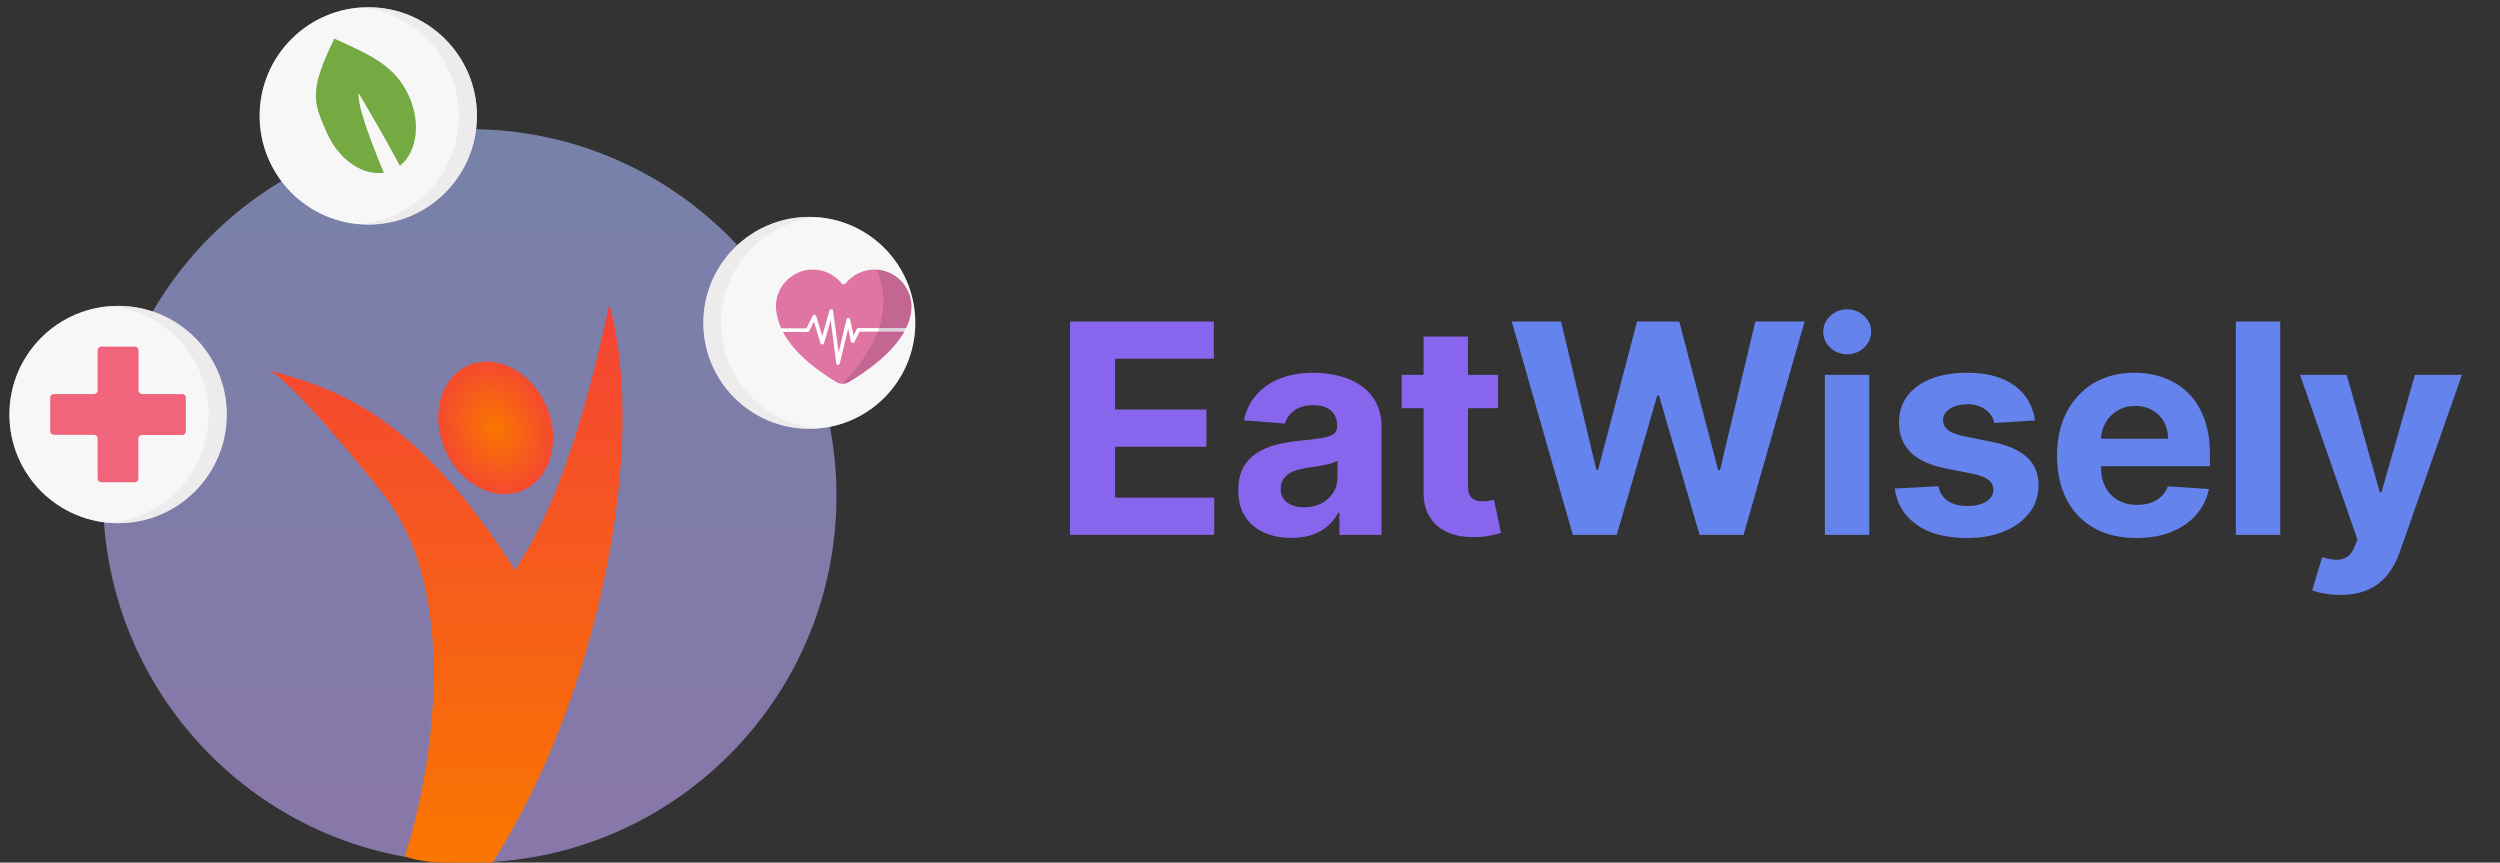 <svg width="171" height="59" viewBox="0 0 171 59" fill="none" xmlns="http://www.w3.org/2000/svg">
<rect x="0" y="0" width="171" height="59" fill="#333333" stroke="none"/>
<circle cx="32.131" cy="33.917" r="25.083" fill="url(#paint0_linear_11_410)" fill-opacity="0.6"/>
<path d="M26.137 33.695C21.422 27.8 19.234 25.778 18.456 25.345C18.352 25.317 18.248 25.288 18.146 25.26C18.197 25.234 18.297 25.256 18.456 25.345C22.449 26.444 28.317 27.99 35.239 39.022C35.904 37.69 38.79 34.361 41.676 20.82C44.34 30.365 40.966 47.635 33.685 59H30.577C28.55 59 27.691 58.556 27.691 58.556C29.566 52.772 31.601 40.524 26.137 33.695Z" fill="url(#paint1_linear_11_410)"/>
<ellipse cx="33.903" cy="29.266" rx="3.774" ry="4.662" transform="rotate(-23.592 33.903 29.266)" fill="url(#paint2_radial_11_410)"/>
<g clip-path="url(#clip0_11_410)">
<g opacity="0.5">
<path d="M8.077 35.786C12.181 35.786 15.508 32.459 15.508 28.354C15.508 24.25 12.181 20.922 8.077 20.922C3.972 20.922 0.645 24.25 0.645 28.354C0.645 32.459 3.972 35.786 8.077 35.786Z" fill="white"/>
</g>
<path d="M8.077 35.786C12.181 35.786 15.508 32.459 15.508 28.354C15.508 24.25 12.181 20.922 8.077 20.922C3.972 20.922 0.645 24.25 0.645 28.354C0.645 32.459 3.972 35.786 8.077 35.786Z" fill="#F7F7F7"/>
<g opacity="0.06">
<path d="M8.077 20.922C7.866 20.922 7.656 20.935 7.458 20.947C11.272 21.257 14.27 24.452 14.27 28.354C14.27 32.256 11.272 35.439 7.458 35.761C7.668 35.773 7.866 35.786 8.077 35.786C12.177 35.786 15.508 32.454 15.508 28.354C15.508 24.254 12.177 20.922 8.077 20.922Z" fill="#62345B"/>
</g>
<path d="M12.474 26.954H9.724C9.588 26.954 9.476 26.843 9.476 26.707V23.957C9.476 23.821 9.365 23.709 9.229 23.709H6.925C6.789 23.709 6.677 23.821 6.677 23.957V26.707C6.677 26.843 6.566 26.954 6.429 26.954H3.68C3.543 26.954 3.432 27.066 3.432 27.202V29.494C3.432 29.63 3.543 29.741 3.68 29.741H6.429C6.566 29.741 6.677 29.853 6.677 29.989V32.739C6.677 32.875 6.789 32.986 6.925 32.986H9.216C9.352 32.986 9.464 32.875 9.464 32.739V30.001C9.464 29.865 9.575 29.754 9.712 29.754H12.461C12.598 29.754 12.709 29.642 12.709 29.506V27.202C12.722 27.066 12.61 26.954 12.474 26.954Z" fill="#F1657C"/>
</g>
<g clip-path="url(#clip1_11_410)">
<g opacity="0.5">
<path d="M25.191 15.359C29.296 15.359 32.623 12.031 32.623 7.927C32.623 3.823 29.296 0.495 25.191 0.495C21.087 0.495 17.76 3.823 17.76 7.927C17.76 12.031 21.087 15.359 25.191 15.359Z" fill="white"/>
</g>
<path d="M25.191 15.359C29.296 15.359 32.623 12.031 32.623 7.927C32.623 3.823 29.296 0.495 25.191 0.495C21.087 0.495 17.76 3.823 17.76 7.927C17.76 12.031 21.087 15.359 25.191 15.359Z" fill="#F7F7F7"/>
<g opacity="0.06">
<path d="M25.191 0.495C24.981 0.495 24.77 0.508 24.572 0.52C28.387 0.83 31.384 4.025 31.384 7.927C31.384 11.829 28.387 15.012 24.572 15.334C24.783 15.346 24.981 15.359 25.191 15.359C29.291 15.359 32.623 12.027 32.623 7.927C32.623 3.827 29.291 0.495 25.191 0.495Z" fill="#62345B"/>
</g>
</g>
<path d="M27.988 6.607C28.915 8.7 28.406 10.954 26.853 11.642C25.299 12.329 23.289 11.19 22.363 9.097C21.436 7.004 21.104 6.255 22.869 2.641C25.395 3.789 27.062 4.514 27.988 6.607Z" fill="#75AA42"/>
<path d="M24.526 6.364C24.396 7.599 26.425 12.209 26.538 12.449L27.665 11.955C27.303 11.186 25.587 8.115 24.526 6.364Z" fill="#F7F7F7"/>
<g clip-path="url(#clip2_11_410)">
<g opacity="0.5">
<path d="M55.358 29.329C51.356 29.329 48.112 26.085 48.112 22.083C48.112 18.081 51.356 14.837 55.358 14.837C59.36 14.837 62.604 18.081 62.604 22.083C62.604 26.085 59.36 29.329 55.358 29.329Z" fill="white"/>
</g>
<path d="M55.358 29.329C51.356 29.329 48.112 26.085 48.112 22.083C48.112 18.081 51.356 14.837 55.358 14.837C59.36 14.837 62.604 18.081 62.604 22.083C62.604 26.085 59.36 29.329 55.358 29.329Z" fill="#F7F7F7"/>
<g opacity="0.06">
<path d="M55.358 14.837C55.563 14.837 55.769 14.849 55.962 14.861C52.242 15.163 49.32 18.279 49.32 22.083C49.32 25.887 52.242 28.991 55.962 29.305C55.757 29.317 55.563 29.329 55.358 29.329C51.361 29.329 48.112 26.081 48.112 22.083C48.112 18.086 51.361 14.837 55.358 14.837Z" fill="#62345B"/>
</g>
<path d="M62.319 20.615C62.155 19.441 61.166 18.524 59.981 18.442C59.116 18.39 58.333 18.771 57.838 19.389C57.766 19.472 57.643 19.472 57.571 19.389C57.076 18.771 56.293 18.39 55.428 18.442C54.223 18.524 53.223 19.472 53.09 20.677C53.059 20.955 53.069 21.223 53.131 21.48C53.398 23.026 54.645 24.571 57.189 26.126C57.457 26.291 57.797 26.291 58.065 26.137C60.548 24.633 61.918 23.139 62.268 21.635C62.34 21.316 62.371 20.965 62.319 20.615Z" fill="#E074A3"/>
<path d="M57.323 24.952C57.251 24.952 57.2 24.901 57.2 24.839L56.819 21.903L56.365 23.469C56.345 23.52 56.304 23.561 56.242 23.561C56.19 23.561 56.139 23.52 56.118 23.469L55.675 21.996L55.356 22.634C55.335 22.675 55.294 22.706 55.243 22.706H53.481C53.409 22.706 53.357 22.645 53.357 22.583C53.357 22.521 53.419 22.459 53.481 22.459H55.16L55.593 21.604C55.613 21.553 55.665 21.532 55.716 21.532C55.768 21.532 55.809 21.573 55.83 21.625L56.242 22.985L56.736 21.244C56.757 21.182 56.808 21.151 56.87 21.151C56.932 21.151 56.983 21.202 56.983 21.264L57.365 24.107L57.9 21.851C57.911 21.79 57.972 21.748 58.024 21.748C58.086 21.748 58.137 21.79 58.148 21.851L58.385 22.954L58.601 22.511C58.621 22.47 58.663 22.439 58.714 22.439H61.897C61.969 22.439 62.021 22.5 62.021 22.562C62.021 22.624 61.959 22.686 61.897 22.686H58.797L58.446 23.386C58.426 23.438 58.364 23.458 58.312 23.458C58.261 23.448 58.209 23.407 58.199 23.355L58.014 22.469L57.447 24.849C57.437 24.911 57.385 24.952 57.323 24.952Z" fill="white"/>
<path opacity="0.2" d="M57.622 26.25C57.777 26.25 57.921 26.209 58.055 26.126C60.538 24.622 61.908 23.129 62.258 21.625C62.34 21.305 62.371 20.965 62.32 20.615C62.155 19.441 61.166 18.524 59.981 18.442C60.991 20.893 60.321 23.479 57.622 26.25Z" fill="#502D4B"/>
</g>
<path d="M73.189 36.585V21.991H83.023V24.535H76.275V28.013H82.517V30.557H76.275V34.041H83.051V36.585H73.189ZM88.333 36.792C87.635 36.792 87.012 36.671 86.466 36.429C85.92 36.182 85.487 35.818 85.169 35.338C84.856 34.854 84.699 34.251 84.699 33.528C84.699 32.92 84.811 32.41 85.034 31.996C85.257 31.583 85.561 31.25 85.946 30.999C86.331 30.747 86.768 30.557 87.257 30.429C87.751 30.3 88.269 30.21 88.811 30.158C89.447 30.091 89.96 30.029 90.35 29.973C90.739 29.911 91.022 29.82 91.198 29.702C91.374 29.583 91.461 29.407 91.461 29.174V29.132C91.461 28.68 91.319 28.331 91.034 28.084C90.754 27.837 90.355 27.714 89.837 27.714C89.29 27.714 88.856 27.835 88.533 28.077C88.21 28.314 87.996 28.614 87.891 28.975L85.084 28.747C85.226 28.082 85.507 27.507 85.924 27.022C86.343 26.533 86.882 26.158 87.542 25.896C88.207 25.63 88.977 25.497 89.851 25.497C90.459 25.497 91.041 25.569 91.597 25.711C92.157 25.854 92.654 26.075 93.086 26.374C93.523 26.673 93.868 27.058 94.119 27.528C94.371 27.994 94.497 28.552 94.497 29.203V36.585H91.618V35.068H91.533C91.357 35.41 91.122 35.711 90.827 35.973C90.533 36.229 90.179 36.431 89.765 36.578C89.352 36.721 88.875 36.792 88.333 36.792ZM89.203 34.697C89.649 34.697 90.043 34.609 90.385 34.433C90.727 34.253 90.996 34.011 91.191 33.706C91.385 33.403 91.483 33.058 91.483 32.673V31.512C91.388 31.573 91.257 31.631 91.091 31.683C90.929 31.73 90.746 31.775 90.542 31.818C90.338 31.856 90.134 31.892 89.929 31.925C89.725 31.953 89.54 31.98 89.374 32.003C89.017 32.056 88.706 32.139 88.44 32.253C88.174 32.367 87.967 32.521 87.82 32.716C87.673 32.906 87.599 33.144 87.599 33.429C87.599 33.842 87.749 34.158 88.048 34.376C88.352 34.59 88.737 34.697 89.203 34.697ZM102.467 25.64V27.92H95.876V25.64H102.467ZM97.372 23.018H100.408V33.222C100.408 33.502 100.451 33.721 100.536 33.877C100.622 34.029 100.74 34.136 100.892 34.198C101.049 34.26 101.23 34.291 101.434 34.291C101.576 34.291 101.719 34.279 101.861 34.255C102.004 34.227 102.113 34.205 102.189 34.191L102.667 36.45C102.515 36.498 102.301 36.552 102.025 36.614C101.75 36.68 101.415 36.721 101.021 36.735C100.289 36.764 99.648 36.666 99.097 36.443C98.55 36.22 98.125 35.873 97.821 35.403C97.517 34.932 97.367 34.338 97.372 33.621V23.018Z" fill="#8865ED"/>
<path d="M107.58 36.585L103.404 21.991H106.775L109.19 32.132H109.311L111.976 21.991H114.862L117.52 32.153H117.649L120.064 21.991H123.435L119.259 36.585H116.252L113.473 27.044H113.359L110.587 36.585H107.58ZM124.823 36.585V25.64H127.858V36.585H124.823ZM126.347 24.229C125.896 24.229 125.509 24.079 125.186 23.78C124.868 23.476 124.709 23.113 124.709 22.69C124.709 22.272 124.868 21.913 125.186 21.614C125.509 21.31 125.896 21.158 126.347 21.158C126.799 21.158 127.184 21.31 127.502 21.614C127.825 21.913 127.986 22.272 127.986 22.69C127.986 23.113 127.825 23.476 127.502 23.78C127.184 24.079 126.799 24.229 126.347 24.229ZM139.19 28.761L136.411 28.932C136.363 28.695 136.261 28.481 136.104 28.291C135.948 28.096 135.741 27.942 135.484 27.828C135.233 27.709 134.931 27.649 134.579 27.649C134.109 27.649 133.712 27.749 133.389 27.949C133.066 28.143 132.905 28.405 132.905 28.733C132.905 28.994 133.009 29.215 133.218 29.395C133.427 29.576 133.786 29.721 134.294 29.83L136.275 30.229C137.34 30.448 138.133 30.799 138.656 31.284C139.178 31.768 139.439 32.405 139.439 33.193C139.439 33.911 139.228 34.54 138.805 35.082C138.387 35.623 137.812 36.046 137.081 36.35C136.354 36.65 135.515 36.799 134.565 36.799C133.116 36.799 131.962 36.498 131.102 35.894C130.247 35.286 129.746 34.459 129.598 33.414L132.584 33.258C132.674 33.699 132.893 34.037 133.24 34.27C133.587 34.498 134.031 34.611 134.572 34.611C135.104 34.611 135.532 34.509 135.855 34.305C136.183 34.096 136.349 33.828 136.354 33.5C136.349 33.224 136.233 32.999 136.005 32.823C135.777 32.642 135.425 32.505 134.95 32.41L133.055 32.032C131.986 31.818 131.19 31.448 130.667 30.92C130.149 30.393 129.891 29.721 129.891 28.904C129.891 28.201 130.081 27.595 130.461 27.087C130.845 26.578 131.385 26.186 132.078 25.911C132.777 25.635 133.594 25.497 134.53 25.497C135.912 25.497 137 25.79 137.793 26.374C138.591 26.958 139.057 27.754 139.19 28.761ZM146.132 36.799C145.006 36.799 144.037 36.571 143.225 36.115C142.417 35.654 141.795 35.003 141.358 34.163C140.921 33.317 140.702 32.317 140.702 31.163C140.702 30.037 140.921 29.049 141.358 28.198C141.795 27.348 142.41 26.685 143.203 26.21C144.001 25.735 144.937 25.497 146.011 25.497C146.733 25.497 147.405 25.614 148.028 25.847C148.655 26.075 149.201 26.419 149.667 26.88C150.137 27.341 150.503 27.92 150.764 28.619C151.025 29.312 151.156 30.125 151.156 31.056V31.889H141.914V30.008H148.298C148.298 29.571 148.203 29.184 148.013 28.847C147.823 28.509 147.56 28.246 147.222 28.056C146.89 27.861 146.503 27.764 146.061 27.764C145.6 27.764 145.192 27.87 144.835 28.084C144.484 28.293 144.208 28.576 144.009 28.932C143.809 29.284 143.707 29.676 143.702 30.108V31.896C143.702 32.438 143.802 32.906 144.001 33.3C144.206 33.695 144.493 33.999 144.864 34.212C145.234 34.426 145.674 34.533 146.182 34.533C146.519 34.533 146.828 34.486 147.108 34.391C147.389 34.296 147.629 34.153 147.828 33.963C148.028 33.773 148.18 33.54 148.284 33.265L151.092 33.45C150.949 34.125 150.657 34.714 150.215 35.217C149.778 35.716 149.213 36.106 148.519 36.386C147.83 36.661 147.035 36.799 146.132 36.799ZM155.966 21.991V36.585H152.93V21.991H155.966ZM160.065 40.69C159.68 40.69 159.319 40.659 158.981 40.597C158.649 40.54 158.373 40.467 158.155 40.376L158.839 38.11C159.195 38.22 159.516 38.279 159.801 38.288C160.091 38.298 160.34 38.231 160.549 38.089C160.763 37.947 160.936 37.704 161.069 37.362L161.248 36.899L157.321 25.64H160.514L162.78 33.678H162.894L165.181 25.64H168.395L164.141 37.768C163.936 38.357 163.658 38.87 163.307 39.307C162.96 39.749 162.521 40.089 161.989 40.327C161.457 40.569 160.815 40.69 160.065 40.69Z" fill="#6583ED"/>
<defs>
<linearGradient id="paint0_linear_11_410" x1="32.131" y1="59" x2="32.131" y2="8.833" gradientUnits="userSpaceOnUse">
<stop stop-color="#C2A5F9"/>
<stop offset="1" stop-color="#A5B7F9"/>
</linearGradient>
<linearGradient id="paint1_linear_11_410" x1="30.379" y1="20.82" x2="30.379" y2="59" gradientUnits="userSpaceOnUse">
<stop stop-color="#F44336"/>
<stop offset="1" stop-color="#F97600"/>
</linearGradient>
<radialGradient id="paint2_radial_11_410" cx="0" cy="0" r="1" gradientUnits="userSpaceOnUse" gradientTransform="translate(33.903 29.266) rotate(89.066) scale(5.356 4.336)">
<stop stop-color="#F97600"/>
<stop offset="1" stop-color="#F44336"/>
</radialGradient>
<clipPath id="clip0_11_410">
<rect width="15.854" height="15.854" fill="white" transform="translate(0.15 20.427)"/>
</clipPath>
<clipPath id="clip1_11_410">
<rect width="15.854" height="15.854" fill="white" transform="translate(17.264 -9.15527e-05)"/>
</clipPath>
<clipPath id="clip2_11_410">
<rect width="15.458" height="15.458" fill="white" transform="matrix(-1 0 0 1 63.087 14.354)"/>
</clipPath>
</defs>
</svg>
